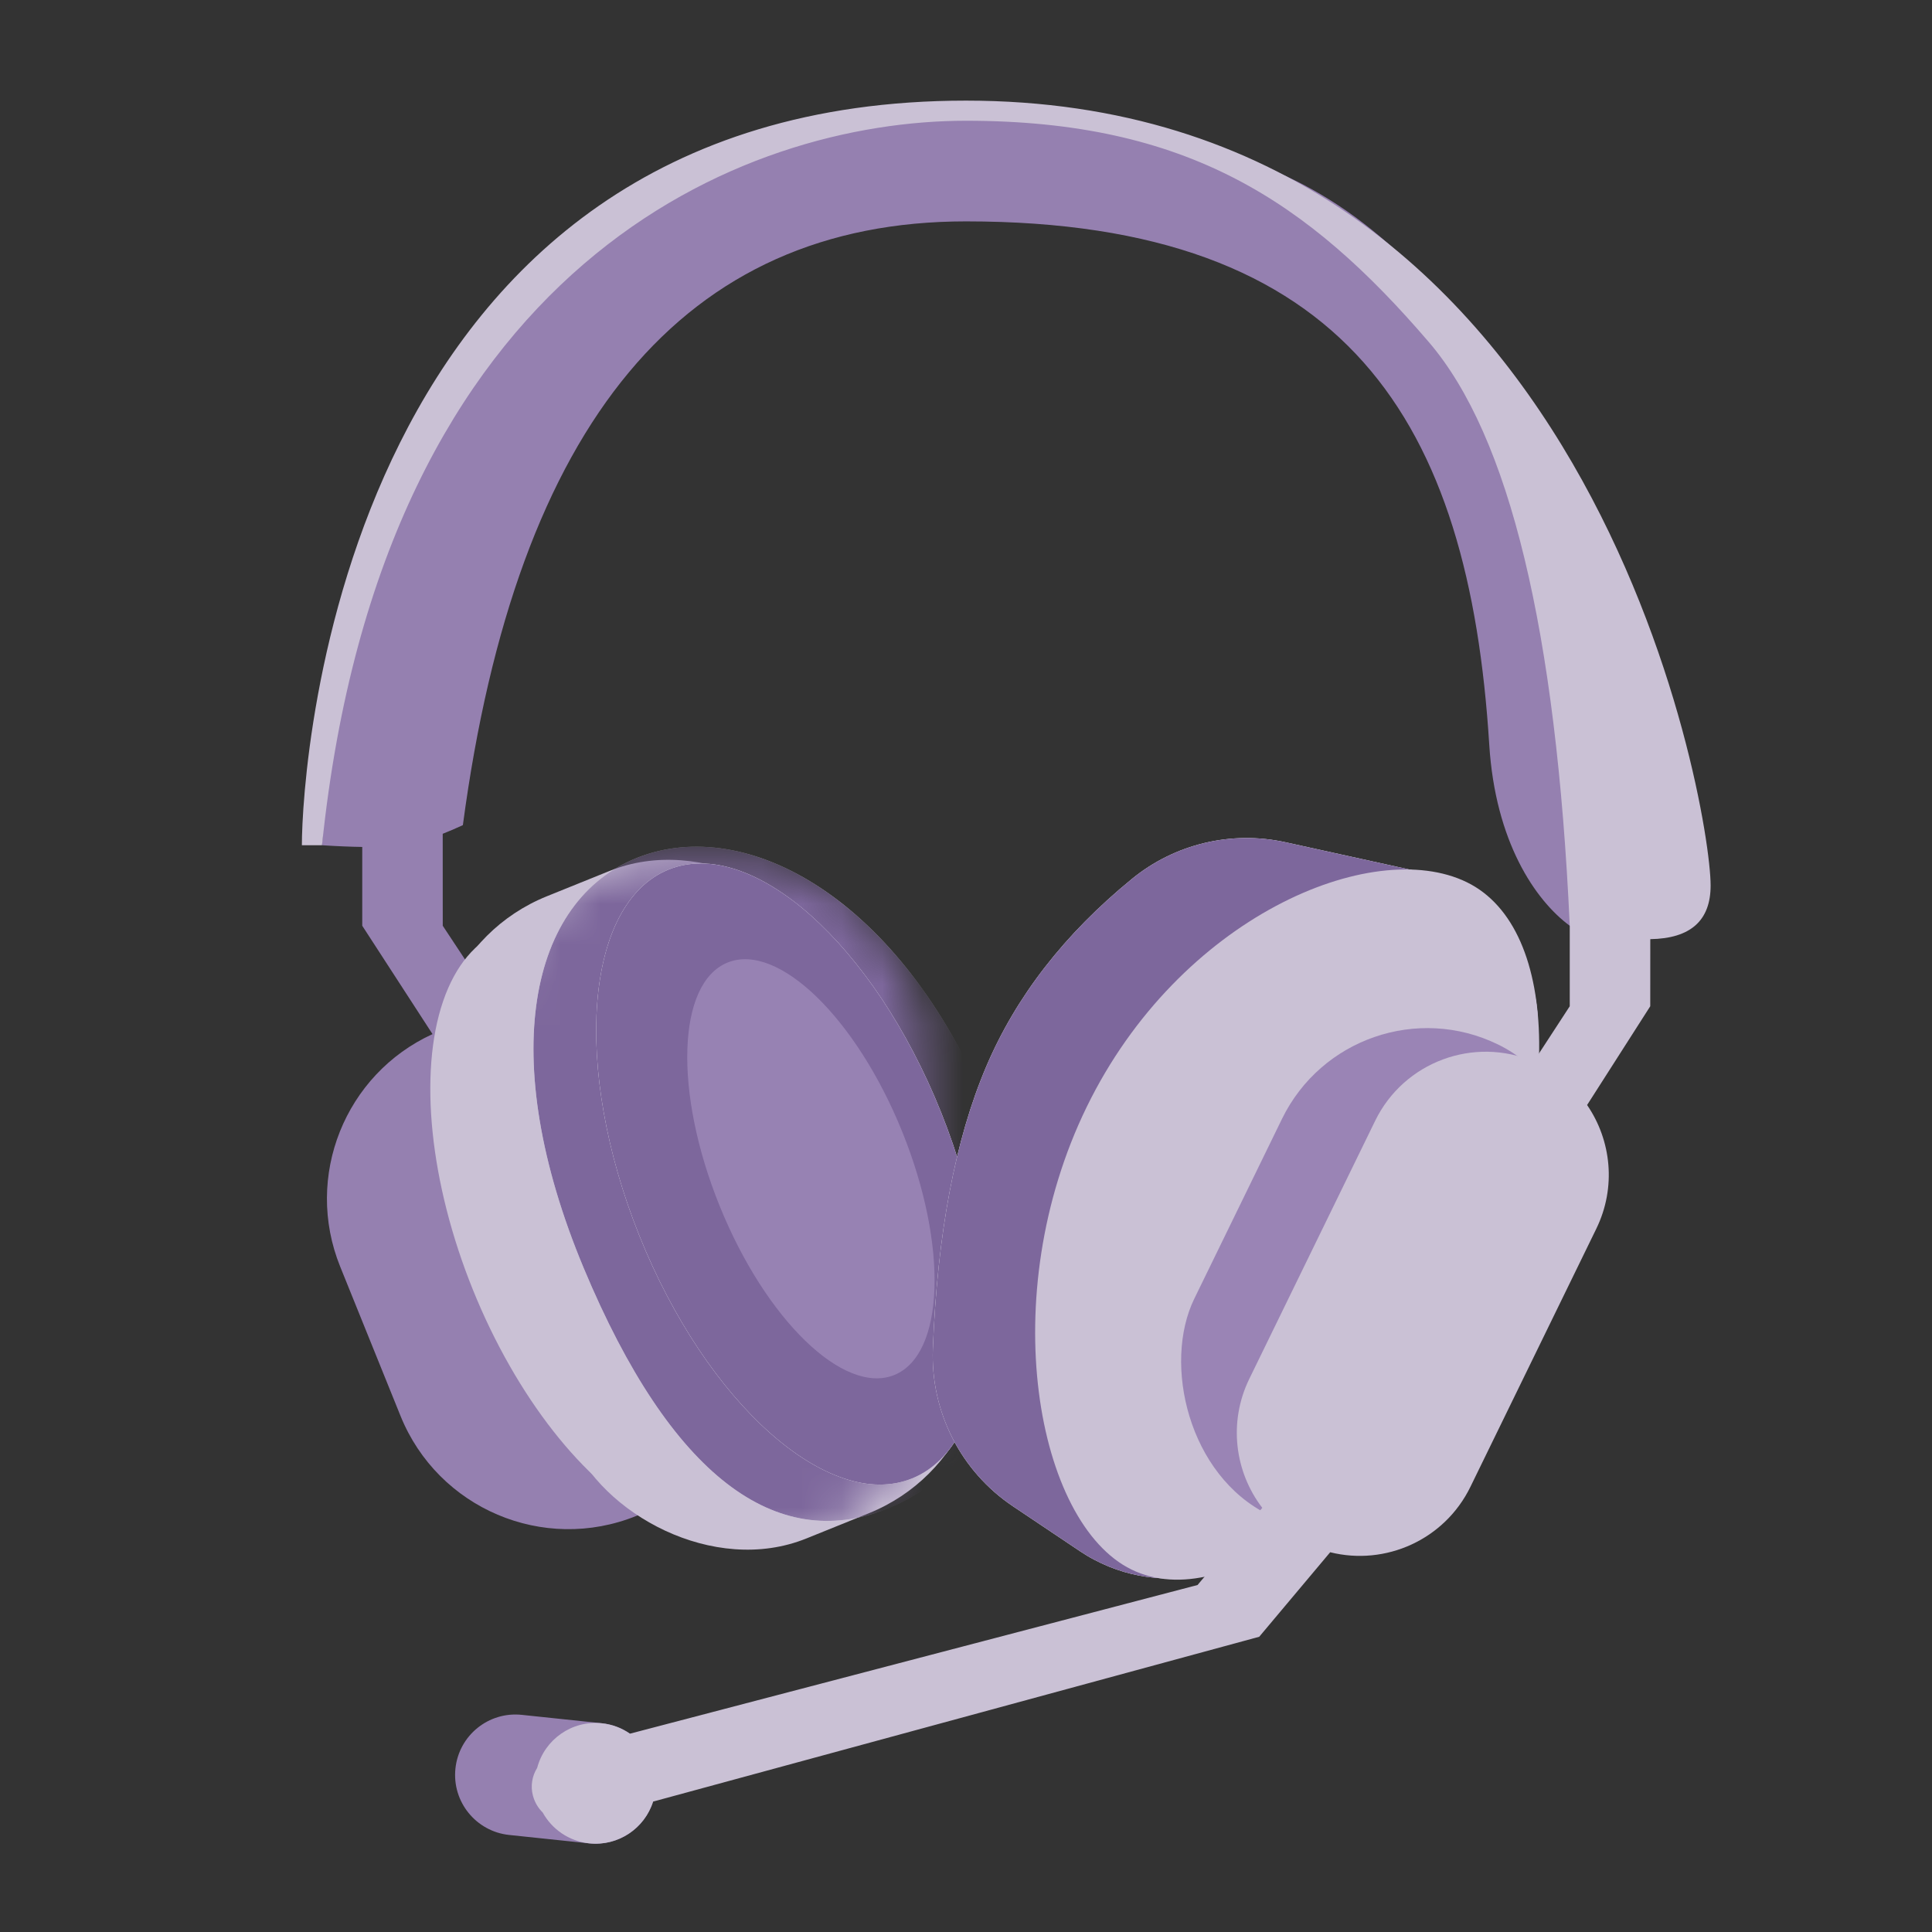 <svg viewBox="0 0 48 48" xmlns="http://www.w3.org/2000/svg" xmlns:xlink="http://www.w3.org/1999/xlink">
  <rect x="0" y="0" width="48" height="48" fill="#333333" stroke="none"/>
  <defs>
    <path d="M12.584,17.545 C15.285,16.489 17.31,12.811 15.128,7.582 C12.946,2.352 9.133,0.293 6.433,1.349 C3.732,2.405 2.902,6.316 5.084,11.545 C7.267,16.774 9.884,18.601 12.584,17.545 Z" id="c"/>
    <path d="M22.663,36.73 C24.734,35.887 25.056,31.817 23.383,27.641 C21.709,23.465 18.674,20.764 16.603,21.607 C14.532,22.451 14.21,26.52 15.883,30.696 C17.557,34.872 20.592,37.574 22.663,36.73 Z" id="d"/>
    <path d="M28.078,20.95 L31.224,20.189 C33.351,19.673 35.493,20.98 36.008,23.108 C36.093,23.457 36.129,23.816 36.117,24.176 L35.739,35.208 C35.664,37.408 33.82,39.13 31.62,39.054 C31.483,39.05 31.347,39.038 31.212,39.019 L29.227,38.746 C27.679,38.533 26.353,37.532 25.723,36.102 C24.571,33.488 23.943,31.193 23.841,29.22 C23.742,27.33 24.145,25.404 25.05,23.441 C25.626,22.191 26.741,21.274 28.078,20.95 Z" id="e"/>
    <rect id="a" x="2.835" y="1.372" width="10.672" height="17.209" rx="4.5"/>
  </defs>
  <g fill="none" fill-rule="evenodd">
    <path d="M12.963,42.605 L14.952,42.814 C15.776,42.901 16.374,43.639 16.287,44.463 C16.201,45.287 15.463,45.884 14.639,45.798 L12.65,45.589 C11.826,45.502 11.228,44.764 11.315,43.94 C11.401,43.116 12.139,42.518 12.963,42.605 Z M13,7.5 C17.5,2.5 23.5,1.5 31,4 C36,5.667 39.667,11.667 42,22 C40.625,23.128 39.625,23.461 39,23 C38.139,22.364 37.151,20.91 37,18.5 C36.5,10.5 33.5,5.5 24,5.5 C17,5.5 12.833,10.5 11.5,20.5 C11.325,20.581 11.158,20.653 10.999,20.715 L11,23 L12.508,25.282 C14.33,25.235 16.073,26.307 16.796,28.096 L18.295,31.805 C18.639,32.657 18.704,33.553 18.532,34.391 L18.602,34.5 L18.49,34.576 C18.153,35.926 17.197,37.102 15.808,37.663 C13.504,38.594 10.881,37.48 9.95,35.176 L8.451,31.467 C7.547,29.228 8.573,26.688 10.746,25.692 L9,23 L9,21.042 C8.71,21.038 8.376,21.024 8,21 C8.333,15.333 10,10.833 13,7.5 Z" fill="#9883B4" opacity="0.972"/>
    <ellipse fill="#CAC1D5" transform="translate(15.459, 30.548) rotate(-22) translate(-15.459, -30.548)" cx="15.459" cy="30.548" rx="4" ry="8"/>
    <g transform="translate(9.416, 19.955)">
      <mask id="b" fill="#fff">
        <use xlink:href="#a"/>
      </mask>
      <use fill="#CAC1D5" transform="translate(8.171, 9.977) rotate(-22) translate(-8.171, -9.977)" xlink:href="#a"/>
      <g mask="url(#b)">
        <use fill="#FFF" xlink:href="#c"/>
        <use fill="#7D679C" xlink:href="#c"/>
      </g>
    </g>
    <use fill="#FFF" xlink:href="#d"/>
    <use fill="#7D679C" xlink:href="#d"/>
    <path d="M22.217,34.162 C23.471,33.655 23.56,30.951 22.417,28.121 C21.274,25.291 19.33,23.407 18.077,23.914 C16.823,24.42 16.733,27.125 17.877,29.955 C19.02,32.785 20.963,34.668 22.217,34.162 Z" fill="#9883B4" opacity="0.972"/>
    <g transform="translate(30.061, 29.292) rotate(26) translate(-30.061, -29.292)">
      <use fill="#FFF" xlink:href="#e"/>
      <use fill="#7D679C" xlink:href="#e"/>
    </g>
    <path d="M32.342,39.674 C34.965,39.674 37.092,35.421 37.092,30.174 C37.092,24.927 34.965,20.674 32.342,20.674 C29.719,20.674 26.303,24.583 26.303,29.83 C26.303,35.077 29.719,39.674 32.342,39.674 Z" fill="#CAC1D5" transform="translate(31.698, 30.174) rotate(26) translate(-31.698, -30.174)"/>
    <rect fill="#9883B4" opacity="0.972" transform="translate(34.369, 31.792) rotate(26) translate(-34.369, -31.792)" x="30.355" y="25.292" width="8.029" height="13" rx="4.015"/>
    <path d="M24,2.5 C39.5,2.5 42.5,20 42.5,22 C42.5,22.873 42,23.317 41.001,23.333 L41,25 L39.431,27.454 C40.034,28.332 40.16,29.501 39.66,30.527 L36.533,36.938 C35.889,38.259 34.419,38.908 33.048,38.565 L31.285,40.665 L16.226,44.76 C16.015,45.425 15.36,45.873 14.639,45.798 C14.133,45.744 13.712,45.445 13.483,45.031 C13.375,44.925 13.292,44.79 13.247,44.635 L13.247,44.635 L13.24,44.611 C13.176,44.367 13.222,44.12 13.346,43.922 C13.531,43.218 14.206,42.736 14.952,42.814 C15.212,42.841 15.45,42.934 15.65,43.073 L29.753,39.379 L31.361,37.462 C30.678,36.571 30.513,35.336 31.038,34.258 L34.165,27.847 C34.881,26.379 36.618,25.741 38.105,26.373 L39,25 L39,23 L39,23 C38.667,15.667 37.5,10.833 35.5,8.5 C32.5,5 29.5,3 24,3 C18.5,3 9.5,6.5 8,21 L7.5,21 L7.5,21 C7.5,19 8.5,2.5 24,2.5 Z" fill="#CAC1D5"/>
  </g>
</svg>